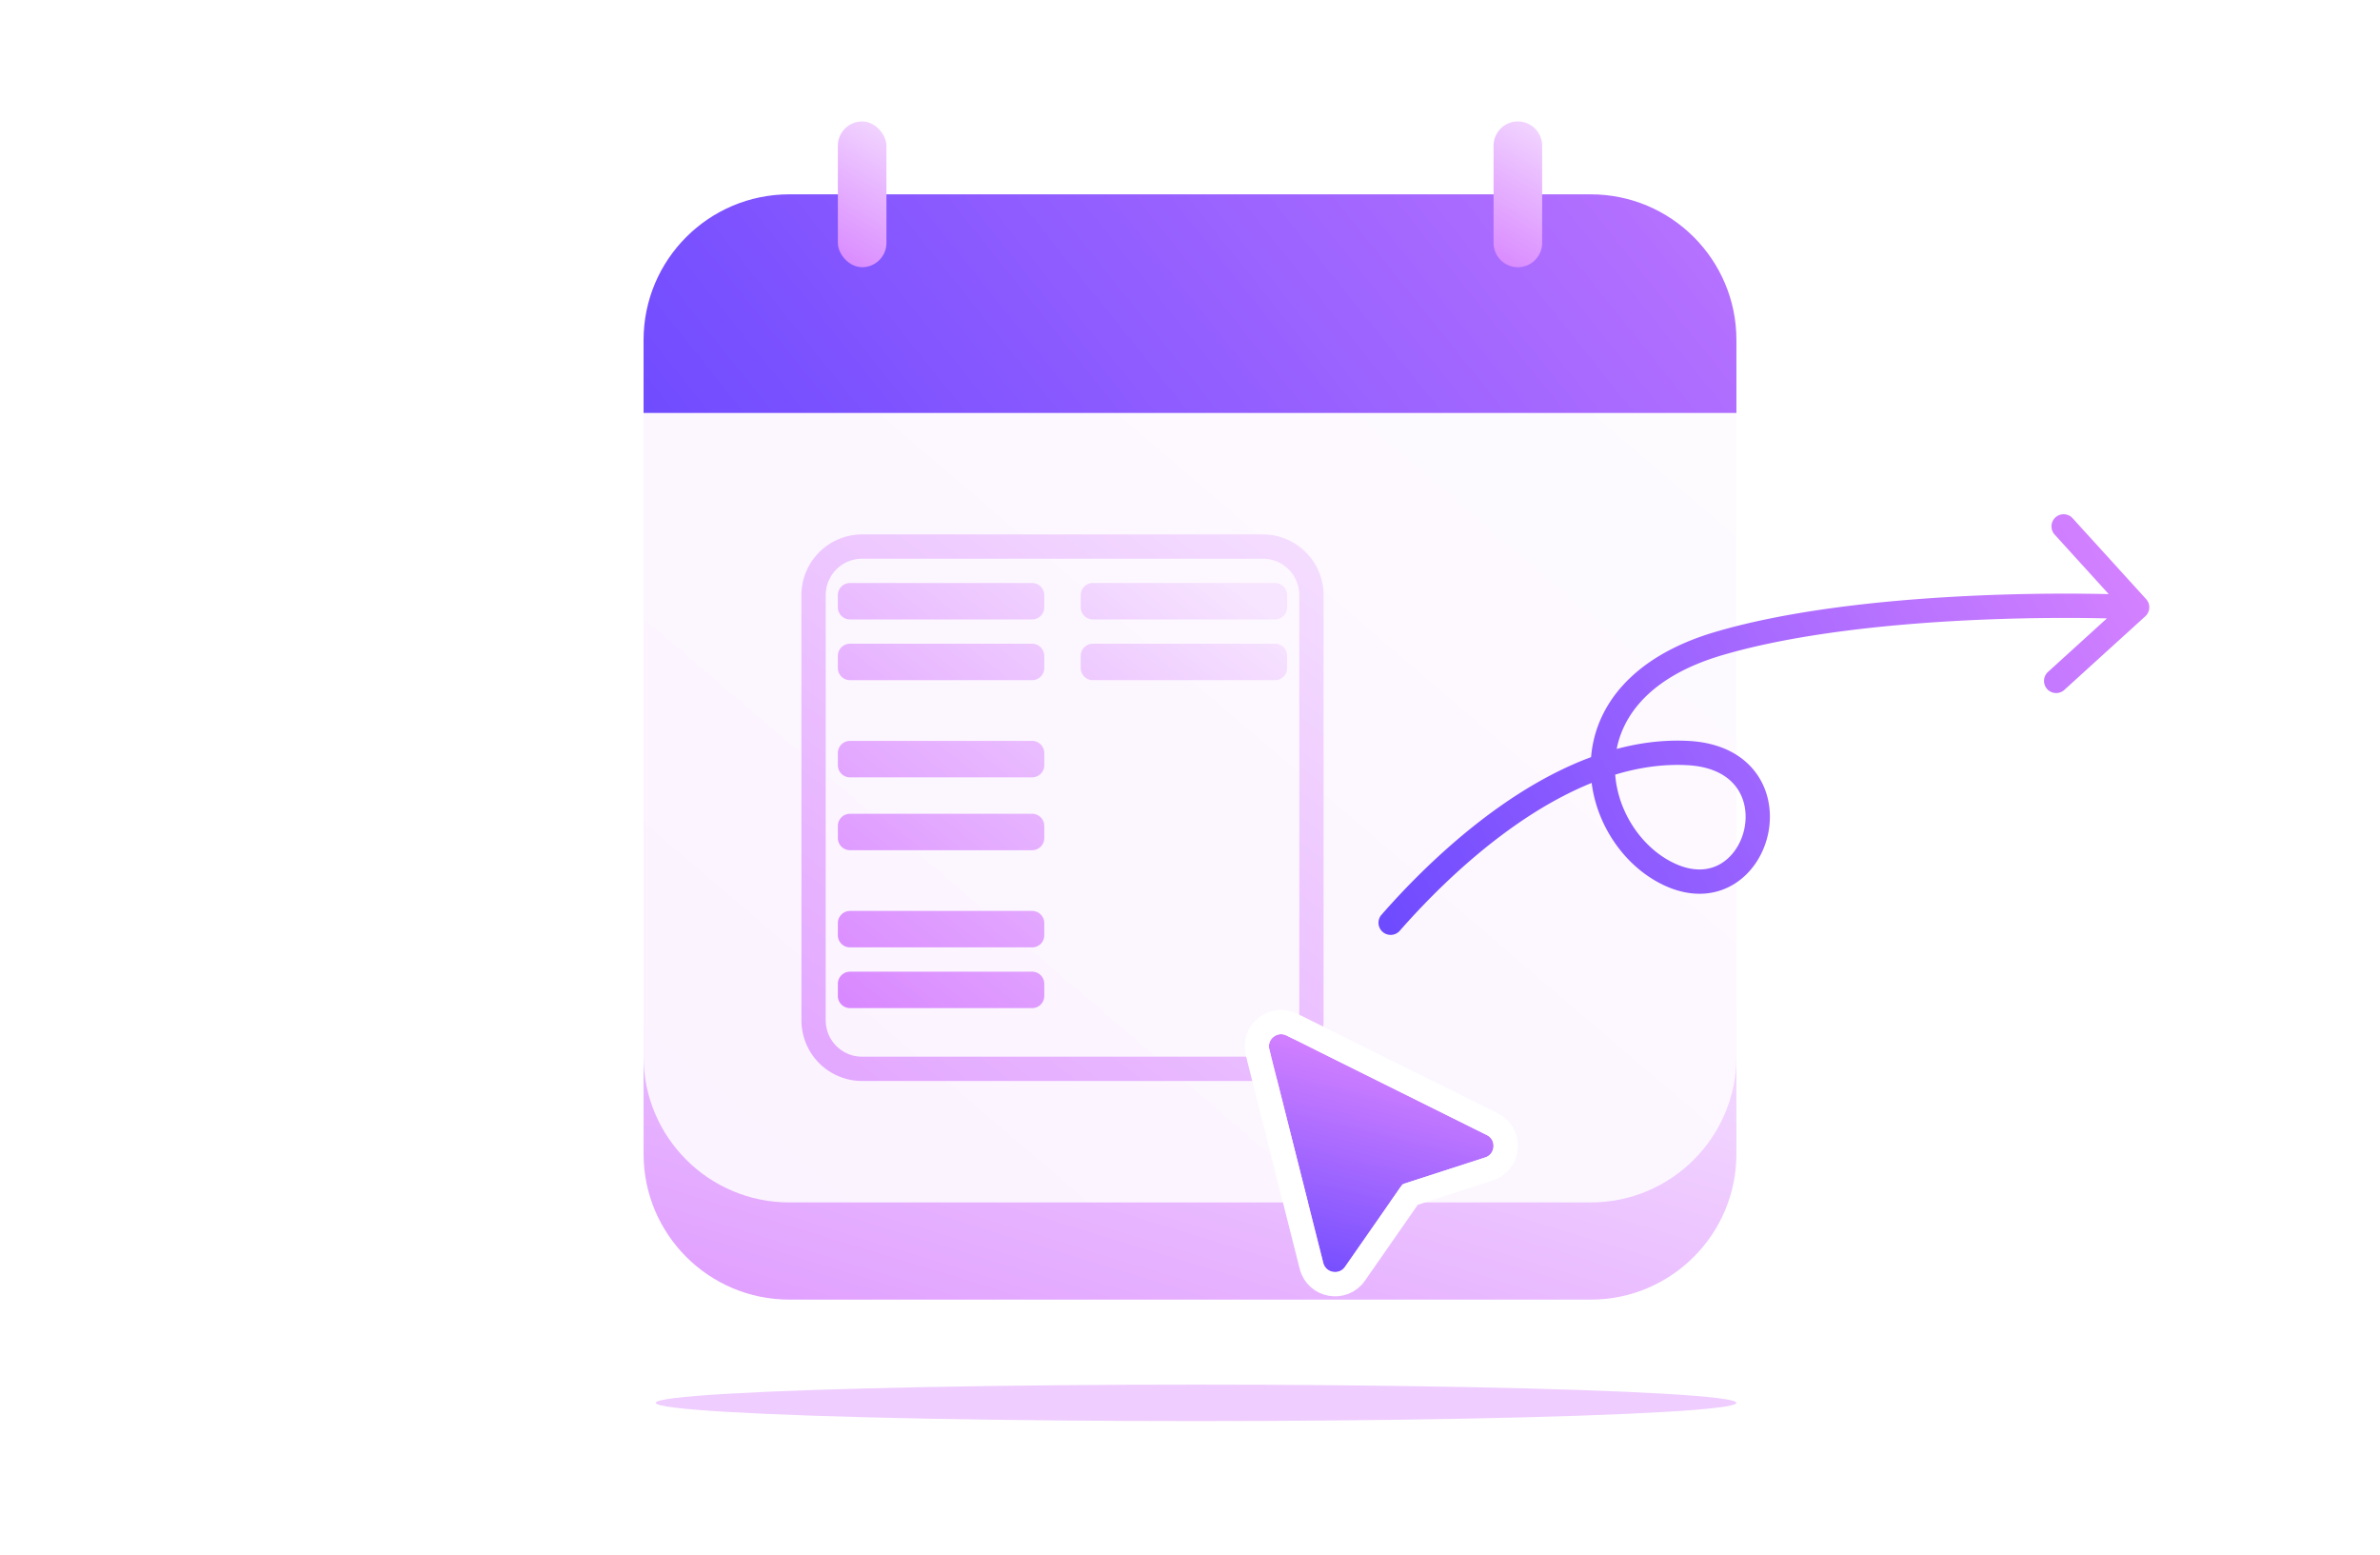<svg xmlns="http://www.w3.org/2000/svg" width="196" height="128" fill="none" viewBox="0 0 196 128">
    <path fill="url(#a)" d="M53 83h90v12c0 6.627-5.373 12-12 12H65c-6.627 0-12-5.373-12-12z" />
    <path fill="url(#b)" d="M53 34h90v53c0 6.627-5.373 12-12 12H65c-6.627 0-12-5.373-12-12z" />
    <path fill="url(#c)" d="M53 28c0-6.627 5.373-12 12-12h66c6.627 0 12 5.373 12 12v6H53z" />
    <rect width="4" height="12" x="69" y="10" fill="url(#d)" rx="2" />
    <path fill="url(#e)" d="M123 12a2 2 0 1 1 4 0v8a2 2 0 1 1-4 0z" />
    <path
        stroke="url(#f)"
        stroke-linecap="round"
        stroke-linejoin="round"
        stroke-width="2"
        d="M104 45a4 4 0 0 1 4 4v35a4 4 0 0 1-4 4H71a4 4 0 0 1-4-4V49a4 4 0 0 1 4-4z"
    />
    <g filter="url(#g)">
        <path
            fill="url(#h)"
            d="m108.974 100.975-4.441-17.58c-.21-.83.649-1.521 1.414-1.141l16.497 8.197c.802.4.715 1.572-.138 1.847l-6.486 2.098a1 1 0 0 0-.512.38l-4.544 6.525a1 1 0 0 1-1.79-.326"
        />
        <path
            stroke="#fff"
            stroke-width="2"
            d="M103.563 83.639c-.418-1.657 1.299-3.041 2.829-2.281l16.497 8.197c1.605.798 1.431 3.143-.275 3.695l-6.486 2.098-4.543 6.525c-.98 1.407-3.161 1.009-3.581-.653z"
        />
    </g>
    <path
        fill="url(#i)"
        d="M113.747 75.341a1.001 1.001 0 0 0 1.506 1.317L114.5 76zM139 62l-.053.998zm-1.5 10-.419.908zm4-19-.284-.96zm35.173-2.26a1 1 0 0 0 .067-1.413l-6.054-6.66a1 1 0 0 0-1.48 1.346l5.381 5.92-5.919 5.38a1 1 0 1 0 1.345 1.48zM114.5 76l.753.658c1.727-1.974 5.08-5.55 9.319-8.557 4.256-3.019 9.28-5.37 14.375-5.103L139 62l.053-.999c-5.756-.303-11.233 2.345-15.638 5.469-4.423 3.136-7.895 6.845-9.668 8.871zM139 62l-.053.998c2.133.113 3.389.906 4.069 1.847.697.964.891 2.22.629 3.425-.264 1.21-.967 2.264-1.927 2.837-.923.55-2.195.725-3.799-.015L137.5 72l-.419.908c2.141.988 4.117.839 5.662-.083 1.508-.9 2.493-2.468 2.856-4.128.363-1.665.121-3.525-.962-5.024-1.099-1.52-2.967-2.534-5.584-2.672zm-1.5 10 .419-.908c-2.879-1.33-5.032-4.705-4.92-8.185.109-3.349 2.349-7.041 8.785-8.949L141.5 53l-.284-.96c-7.064 2.094-10.074 6.401-10.215 10.802-.138 4.27 2.459 8.395 6.08 10.066zm4-19 .284.958c10.629-3.149 27.187-3.292 34.168-2.96L176 50l.048-1c-7.019-.334-23.861-.21-34.832 3.04z"
    />
    <path
        fill="url(#j)"
        d="M85 80a1 1 0 0 1 1 1v1a1 1 0 0 1-1 1H70a1 1 0 0 1-1-1v-1a1 1 0 0 1 1-1zm0-5a1 1 0 0 1 1 1v1a1 1 0 0 1-1 1H70a1 1 0 0 1-1-1v-1a1 1 0 0 1 1-1zm0-8a1 1 0 0 1 1 1v1a1 1 0 0 1-1 1H70a1 1 0 0 1-1-1v-1a1 1 0 0 1 1-1zm0-6a1 1 0 0 1 1 1v1a1 1 0 0 1-1 1H70a1 1 0 0 1-1-1v-1a1 1 0 0 1 1-1zm0-8a1 1 0 0 1 1 1v1a1 1 0 0 1-1 1H70a1 1 0 0 1-1-1v-1a1 1 0 0 1 1-1zm20 0a1 1 0 0 1 1 1v1a1 1 0 0 1-1 1H90a1 1 0 0 1-1-1v-1a1 1 0 0 1 1-1zm-20-5a1 1 0 0 1 1 1v1a1 1 0 0 1-1 1H70a1 1 0 0 1-1-1v-1a1 1 0 0 1 1-1zm20 0a1 1 0 0 1 1 1v1a1 1 0 0 1-1 1H90a1 1 0 0 1-1-1v-1a1 1 0 0 1 1-1z"
    />
    <g filter="url(#k)"><ellipse cx="98.5" cy="115.5" fill="#d783ff" fill-opacity=".4" rx="44.5" ry="1.5" /></g>
    <defs>
        <linearGradient id="a" x1="132.071" x2="110.297" y1="74.5" y2="145.283" gradientUnits="userSpaceOnUse">
            <stop stop-color="#f7e5ff" />
            <stop offset="1" stop-color="#d783ff" />
        </linearGradient>
        <linearGradient id="b" x1="163" x2="39" y1="-14" y2="131" gradientUnits="userSpaceOnUse">
            <stop stop-color="#fff" />
            <stop offset="1" stop-color="#faf0ff" />
        </linearGradient>
        <linearGradient id="c" x1="150.071" x2="59.092" y1="-26.75" y2="46.201" gradientUnits="userSpaceOnUse">
            <stop stop-color="#d783ff" />
            <stop offset="1" stop-color="#6d4aff" />
        </linearGradient>
        <linearGradient id="d" x1="77" x2="69.5" y1="10" y2="23" gradientUnits="userSpaceOnUse">
            <stop stop-color="#f7e5ff" />
            <stop offset="1" stop-color="#d783ff" />
        </linearGradient>
        <linearGradient id="e" x1="131" x2="123.5" y1="10" y2="23" gradientUnits="userSpaceOnUse">
            <stop stop-color="#f7e5ff" />
            <stop offset="1" stop-color="#d783ff" />
        </linearGradient>
        <linearGradient id="f" x1="107" x2="42" y1="33.5" y2="118.5" gradientUnits="userSpaceOnUse">
            <stop stop-color="#f7e5ff" />
            <stop offset="1" stop-color="#d783ff" />
        </linearGradient>
        <linearGradient id="h" x1="111.5" x2="106.5" y1="82.5" y2="103" gradientUnits="userSpaceOnUse">
            <stop stop-color="#d783ff" />
            <stop offset="1" stop-color="#6d4aff" />
        </linearGradient>
        <linearGradient id="i" x1="114" x2="176" y1="77.999" y2="42.999" gradientUnits="userSpaceOnUse">
            <stop stop-color="#6d4aff" />
            <stop offset="1" stop-color="#d783ff" />
        </linearGradient>
        <linearGradient id="j" x1="100" x2="69" y1="46.5" y2="85.5" gradientUnits="userSpaceOnUse">
            <stop stop-color="#f7e5ff" />
            <stop offset="1" stop-color="#d783ff" />
        </linearGradient>
        <filter
            id="g"
            width="28.701"
            height="29.79"
            x="99.398"
            y="80.042"
            color-interpolation-filters="sRGB"
            filterUnits="userSpaceOnUse"
        >
            <feFlood flood-opacity="0" result="BackgroundImageFix" />
            <feColorMatrix in="SourceAlpha" result="hardAlpha" values="0 0 0 0 0 0 0 0 0 0 0 0 0 0 0 0 0 0 127 0" />
            <feOffset dy="3" />
            <feGaussianBlur stdDeviation="1.55" />
            <feComposite in2="hardAlpha" operator="out" />
            <feColorMatrix values="0 0 0 0 0.502 0 0 0 0 0.333 0 0 0 0 1 0 0 0 0.3 0" />
            <feBlend in2="BackgroundImageFix" result="effect1_dropShadow_41955_36840" />
            <feBlend in="SourceGraphic" in2="effect1_dropShadow_41955_36840" result="shape" />
        </filter>
        <filter
            id="k"
            width="101"
            height="15"
            x="48"
            y="108"
            color-interpolation-filters="sRGB"
            filterUnits="userSpaceOnUse"
        >
            <feFlood flood-opacity="0" result="BackgroundImageFix" />
            <feBlend in="SourceGraphic" in2="BackgroundImageFix" result="shape" />
            <feGaussianBlur result="effect1_foregroundBlur_41955_36840" stdDeviation="3" />
        </filter>
    </defs>
</svg>
